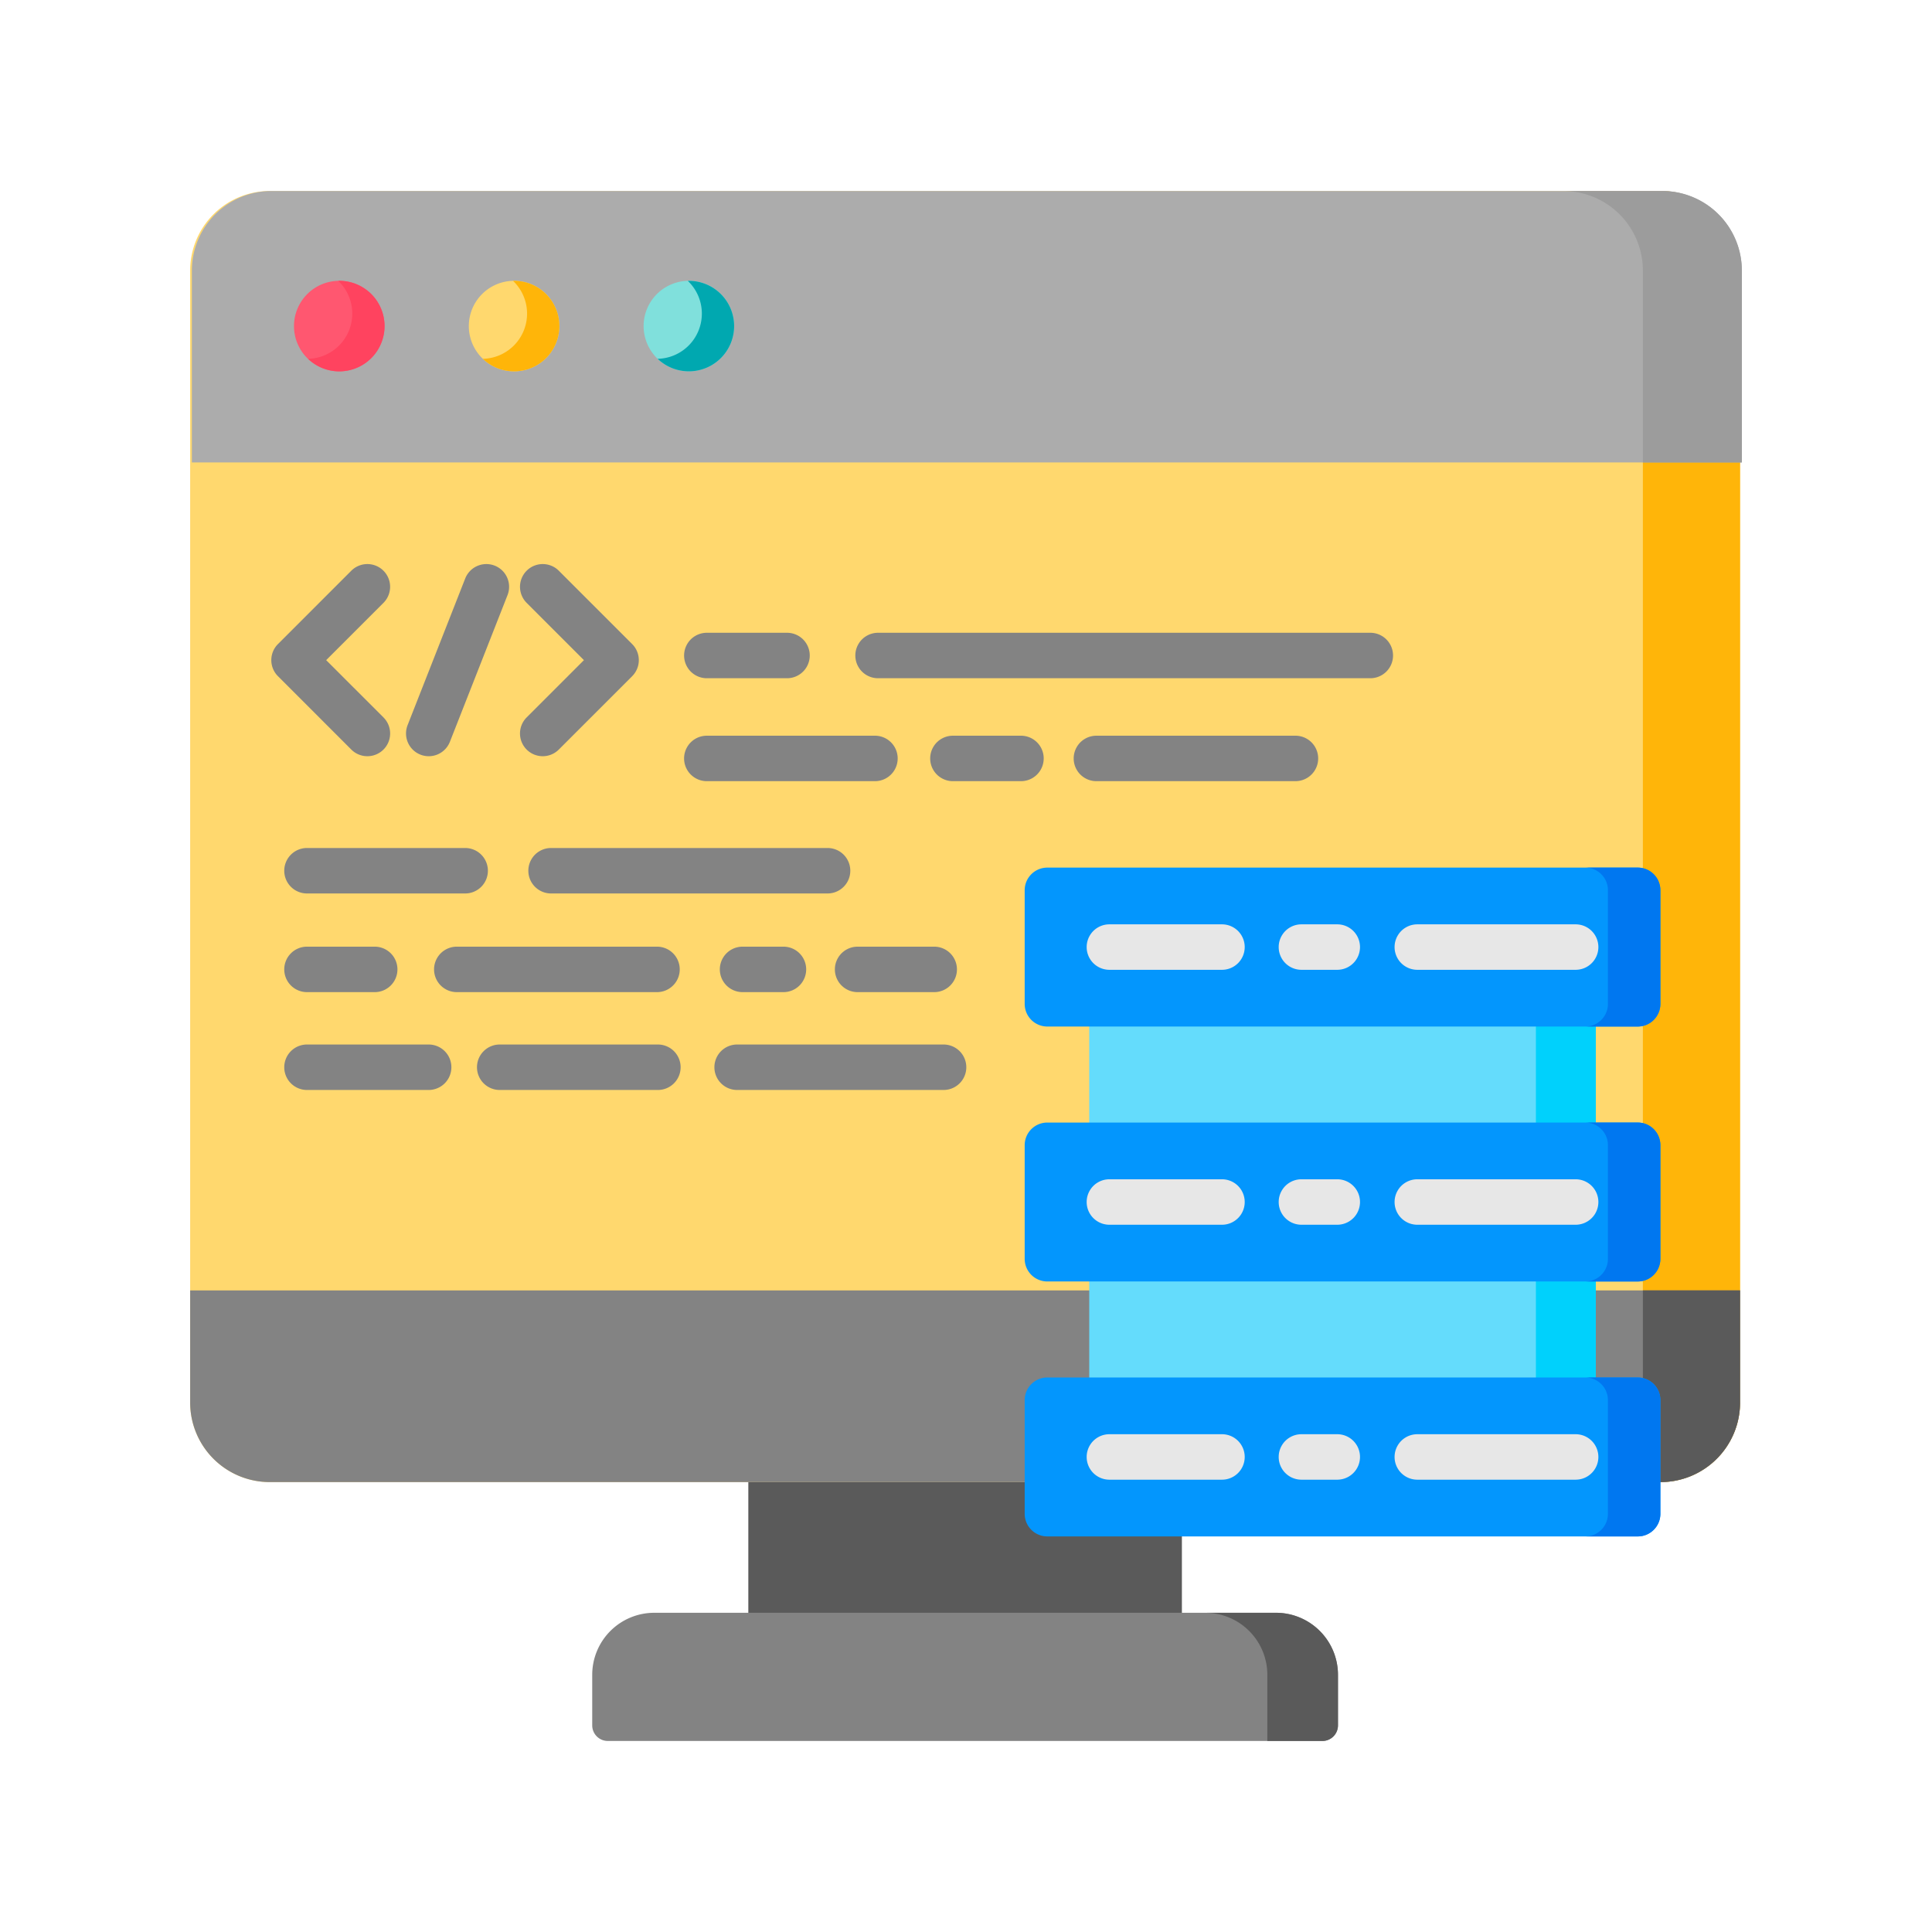 <svg xmlns="http://www.w3.org/2000/svg" xmlns:xlink="http://www.w3.org/1999/xlink" width="512" height="512" viewBox="0 0 512 512"><defs><style>.a{fill:#fff;}.b{clip-path:url(#a);}.c{fill:#5a5a5a;}.d{fill:#ffd86e;}.e{fill:#ffb509;}.f{fill:#838383;}.g{fill:#acacac;}.h{fill:#9c9c9c;}.i{fill:#64dcfc;}.j{fill:#00d1fc;}.k{fill:#0396fd;}.l{fill:#0077f0;}.m{fill:#e7e7e7;}.n{fill:#ff5770;}.o{fill:#80e0dc;}.p{fill:#ff435f;}.q{fill:#00a8b0;}</style><clipPath id="a"><rect class="a" width="512" height="512" transform="translate(151 2600)"/></clipPath></defs><g class="b" transform="translate(-151 -2600)"><g transform="translate(201.394 2650.623)"><path class="c" d="M184.176,417.711h114.9v47.555h-114.9Zm0,0" transform="translate(-36.255 -82.227)"/><path class="d" d="M389.653,342.145H21.086A21.085,21.085,0,0,1,0,321.059V21.086A21.085,21.085,0,0,1,21.086,0H389.653a21.085,21.085,0,0,1,21.086,21.086V321.059A21.085,21.085,0,0,1,389.653,342.145Zm0,0"/><path class="e" d="M499.933,21.09V321.06a21.085,21.085,0,0,1-21.086,21.086H453.09a21.085,21.085,0,0,0,21.086-21.086V21.09A21.085,21.085,0,0,0,453.09,0h25.757A21.085,21.085,0,0,1,499.933,21.09Zm0,0" transform="translate(-89.191 -0.001)"/><path class="f" d="M410.739,362.754H0v29.713a21.085,21.085,0,0,0,21.086,21.086H389.653a21.085,21.085,0,0,0,21.086-21.086Zm0,0" transform="translate(0 -71.408)"/><path class="c" d="M499.933,362.75v29.717a21.085,21.085,0,0,1-21.086,21.086H453.09a21.085,21.085,0,0,0,21.086-21.086V362.75Zm0,0" transform="translate(-89.191 -71.407)"/><path class="g" d="M411.322,71.932H.57V21.086A21.085,21.085,0,0,1,21.653,0H390.236a21.085,21.085,0,0,1,21.086,21.086Zm0,0" transform="translate(-0.112)"/><path class="h" d="M500.4,21.083V71.936H474.175V21.083A21.085,21.085,0,0,0,453.086,0h26.231A21.084,21.084,0,0,1,500.4,21.083Zm0,0" transform="translate(-89.19 -0.001)"/><path class="f" d="M326.168,503.1H136.8a4.133,4.133,0,0,1-4.132-4.132V485.575a16.446,16.446,0,0,1,16.446-16.446H313.854A16.446,16.446,0,0,1,330.3,485.575v13.393A4.133,4.133,0,0,1,326.168,503.1Zm0,0" transform="translate(-26.117 -92.348)"/><path class="c" d="M370.12,485.572v13.4a4.134,4.134,0,0,1-4.135,4.132H351.4V485.572a16.446,16.446,0,0,0-16.439-16.443H353.68A16.442,16.442,0,0,1,370.12,485.572Zm0,0" transform="translate(-65.936 -92.348)"/><g transform="translate(21.505 98.858)"><path class="f" d="M52.236,174.012a6.007,6.007,0,0,1-4.26-1.763L28.54,152.81a6.021,6.021,0,0,1,0-8.518l19.436-19.436a6.024,6.024,0,0,1,8.521,8.518L41.318,148.553,56.5,163.731a6.022,6.022,0,0,1-4.26,10.281Zm0,0" transform="translate(-26.775 -123.089)"/><path class="f" d="M114.859,174.012a6.022,6.022,0,0,1-4.26-10.281l15.178-15.178L110.6,133.374a6.024,6.024,0,0,1,8.521-8.518l19.436,19.436a6.021,6.021,0,0,1,0,8.518L119.12,172.249A6.007,6.007,0,0,1,114.859,174.012Zm0,0" transform="translate(-42.929 -123.089)"/><path class="f" d="M77.246,174.014a6.031,6.031,0,0,1-5.606-8.229l15.272-38.874a6.024,6.024,0,1,1,11.213,4.408L82.852,170.19A6.023,6.023,0,0,1,77.246,174.014Zm0,0" transform="translate(-35.524 -123.088)"/><path class="f" d="M78.932,228.828H37.168a6.024,6.024,0,1,1,0-12.047H78.932a6.024,6.024,0,1,1,0,12.047Zm0,0" transform="translate(-27.635 -141.532)"/><path class="f" d="M190.944,228.828H117.516a6.024,6.024,0,0,1,0-12.047h73.429a6.024,6.024,0,0,1,0,12.047Zm0,0" transform="translate(-43.452 -141.532)"/><path class="f" d="M54.96,261.383H37.168a6.024,6.024,0,1,1,0-12.047H54.96a6.024,6.024,0,1,1,0,12.047Zm0,0" transform="translate(-27.635 -147.94)"/><path class="f" d="M191.536,261.383H180.7a6.024,6.024,0,0,1,0-12.047h10.836a6.024,6.024,0,1,1,0,12.047Zm0,0" transform="translate(-55.89 -147.94)"/><path class="f" d="M139.621,261.383H86.406a6.024,6.024,0,0,1,0-12.047h53.215a6.024,6.024,0,0,1,0,12.047Zm0,0" transform="translate(-37.328 -147.94)"/><path class="f" d="M238.963,261.383h-20.3a6.024,6.024,0,0,1,0-12.047h20.3a6.024,6.024,0,1,1,0,12.047Zm0,0" transform="translate(-63.364 -147.94)"/><path class="f" d="M190.316,157.809H168.91a6.024,6.024,0,0,1,0-12.047h21.406a6.024,6.024,0,0,1,0,12.047Zm0,0" transform="translate(-53.569 -127.551)"/><path class="f" d="M356.016,157.809H225.41a6.024,6.024,0,0,1,0-12.047H356.016a6.024,6.024,0,0,1,0,12.047Zm0,0" transform="translate(-64.691 -127.551)"/><path class="f" d="M350.358,191.774h-52.9a6.024,6.024,0,0,1,0-12.047h52.9a6.024,6.024,0,0,1,0,12.047Zm0,0" transform="translate(-78.873 -134.237)"/><path class="f" d="M268.3,191.774H250.11a6.024,6.024,0,0,1,0-12.047H268.3a6.024,6.024,0,0,1,0,12.047Zm0,0" transform="translate(-69.553 -134.237)"/><path class="f" d="M213.462,191.774H168.906a6.024,6.024,0,0,1,0-12.047h44.556a6.024,6.024,0,1,1,0,12.047Zm0,0" transform="translate(-53.568 -134.237)"/><path class="f" d="M142.526,293.668H100.762a6.024,6.024,0,1,1,0-12.047h41.764a6.024,6.024,0,1,1,0,12.047Zm0,0" transform="translate(-40.154 -154.295)"/><path class="f" d="M69.256,293.668H37.168a6.024,6.024,0,1,1,0-12.047H69.256a6.024,6.024,0,1,1,0,12.047Zm0,0" transform="translate(-27.635 -154.295)"/><path class="f" d="M233.652,293.668H179.1a6.024,6.024,0,1,1,0-12.047h54.555a6.024,6.024,0,1,1,0,12.047Zm0,0" transform="translate(-55.574 -154.295)"/></g><path class="i" d="M296.664,263.391H430.912v45.463H296.664Zm0,0" transform="translate(-58.398 -51.849)"/><path class="i" d="M296.664,350.871H430.912V393.03H296.664Zm0,0" transform="translate(-58.398 -69.069)"/><path class="j" d="M444.051,263.391h15.875v45.463H444.051Zm0,0" transform="translate(-87.412 -51.849)"/><path class="j" d="M444.051,350.871h15.875V393.03H444.051Zm0,0" transform="translate(-87.412 -69.069)"/><path class="k" d="M437.835,265.365H281.355a5.992,5.992,0,0,1-5.992-5.992V229.242a5.992,5.992,0,0,1,5.992-5.992H437.835a5.992,5.992,0,0,1,5.992,5.992v30.131A5.992,5.992,0,0,1,437.835,265.365Zm0,0" transform="translate(-54.205 -43.947)"/><path class="k" d="M437.835,349.486H281.355a5.992,5.992,0,0,1-5.992-5.992V313.363a5.992,5.992,0,0,1,5.992-5.992H437.835a5.992,5.992,0,0,1,5.992,5.992v30.131A5.992,5.992,0,0,1,437.835,349.486Zm0,0" transform="translate(-54.205 -60.506)"/><path class="k" d="M437.835,433.607H281.355a5.992,5.992,0,0,1-5.992-5.992V397.484a5.992,5.992,0,0,1,5.992-5.992H437.835a5.992,5.992,0,0,1,5.992,5.992v30.131A5.992,5.992,0,0,1,437.835,433.607Zm0,0" transform="translate(-54.205 -77.065)"/><path class="l" d="M480.241,229.242v30.131a5.992,5.992,0,0,1-5.992,5.992h-13.9a5.99,5.99,0,0,0,5.992-5.992V229.242a5.99,5.99,0,0,0-5.992-5.992h13.9A5.992,5.992,0,0,1,480.241,229.242Zm0,0" transform="translate(-90.619 -43.947)"/><path class="l" d="M480.241,313.359V343.49a5.988,5.988,0,0,1-5.992,6h-13.9a5.986,5.986,0,0,0,5.992-6V313.359a5.99,5.99,0,0,0-5.992-5.992h13.9A5.992,5.992,0,0,1,480.241,313.359Zm0,0" transform="translate(-90.619 -60.505)"/><path class="l" d="M480.241,397.488v30.131a5.992,5.992,0,0,1-5.992,5.992h-13.9a5.99,5.99,0,0,0,5.992-5.992V397.488a5.986,5.986,0,0,0-5.992-5.992h13.9A5.988,5.988,0,0,1,480.241,397.488Zm0,0" transform="translate(-90.619 -77.066)"/><path class="m" d="M331.575,254.016H301.742a6.024,6.024,0,0,1,0-12.047h29.836a6.024,6.024,0,1,1,0,12.047Zm0,0" transform="translate(-58.212 -47.632)"/><path class="m" d="M445.462,254.016H403.344a6.024,6.024,0,0,1,0-12.047h42.115a6.024,6.024,0,0,1,0,12.047Zm0,0" transform="translate(-78.213 -47.632)"/><path class="m" d="M374.759,254.016h-9.654a6.024,6.024,0,0,1,0-12.047h9.654a6.024,6.024,0,0,1,0,12.047Zm0,0" transform="translate(-70.685 -47.632)"/><path class="m" d="M331.575,338.137H301.742a6.024,6.024,0,0,1,0-12.047h29.836a6.024,6.024,0,1,1,0,12.047Zm0,0" transform="translate(-58.212 -64.191)"/><path class="m" d="M445.462,338.137H403.344a6.024,6.024,0,0,1,0-12.047h42.115a6.024,6.024,0,0,1,0,12.047Zm0,0" transform="translate(-78.213 -64.191)"/><path class="m" d="M374.759,338.137h-9.654a6.024,6.024,0,0,1,0-12.047h9.654a6.024,6.024,0,0,1,0,12.047Zm0,0" transform="translate(-70.685 -64.191)"/><path class="m" d="M331.575,422.258H301.742a6.024,6.024,0,0,1,0-12.047h29.836a6.024,6.024,0,1,1,0,12.047Zm0,0" transform="translate(-58.212 -80.75)"/><path class="m" d="M445.462,422.258H403.344a6.024,6.024,0,0,1,0-12.047h42.115a6.024,6.024,0,0,1,0,12.047Zm0,0" transform="translate(-78.213 -80.75)"/><path class="m" d="M374.759,422.258h-9.654a6.024,6.024,0,0,1,0-12.047h9.654a6.024,6.024,0,0,1,0,12.047Zm0,0" transform="translate(-70.685 -80.75)"/><path class="n" d="M58.264,41.623A12,12,0,1,1,46.27,29.629,11.993,11.993,0,0,1,58.264,41.623Zm0,0" transform="translate(-6.747 -5.832)"/><path class="d" d="M115.937,41.623a11.994,11.994,0,1,1-11.994-11.994A11.991,11.991,0,0,1,115.937,41.623Zm0,0" transform="translate(-18.1 -5.832)"/><path class="o" d="M173.613,41.623a11.994,11.994,0,1,1-11.994-11.994A11.993,11.993,0,0,1,173.613,41.623Zm0,0" transform="translate(-29.454 -5.832)"/><path class="p" d="M59.171,41.627A11.985,11.985,0,0,1,38.91,50.3,11.981,11.981,0,0,0,46.9,29.642c.091-.009.191-.009.282-.009A11.985,11.985,0,0,1,59.171,41.627Zm0,0" transform="translate(-7.659 -5.833)"/><path class="e" d="M116.845,41.627A11.989,11.989,0,0,1,96.578,50.3a11.983,11.983,0,0,0,8-20.656,2.585,2.585,0,0,1,.273-.009A11.985,11.985,0,0,1,116.845,41.627Zm0,0" transform="translate(-19.011 -5.833)"/><path class="q" d="M174.524,41.627a11.992,11.992,0,0,1-20.27,8.672,11.981,11.981,0,0,0,7.994-20.656c.091-.009.191-.009.282-.009A11.993,11.993,0,0,1,174.524,41.627Zm0,0" transform="translate(-30.365 -5.833)"/></g></g></svg>